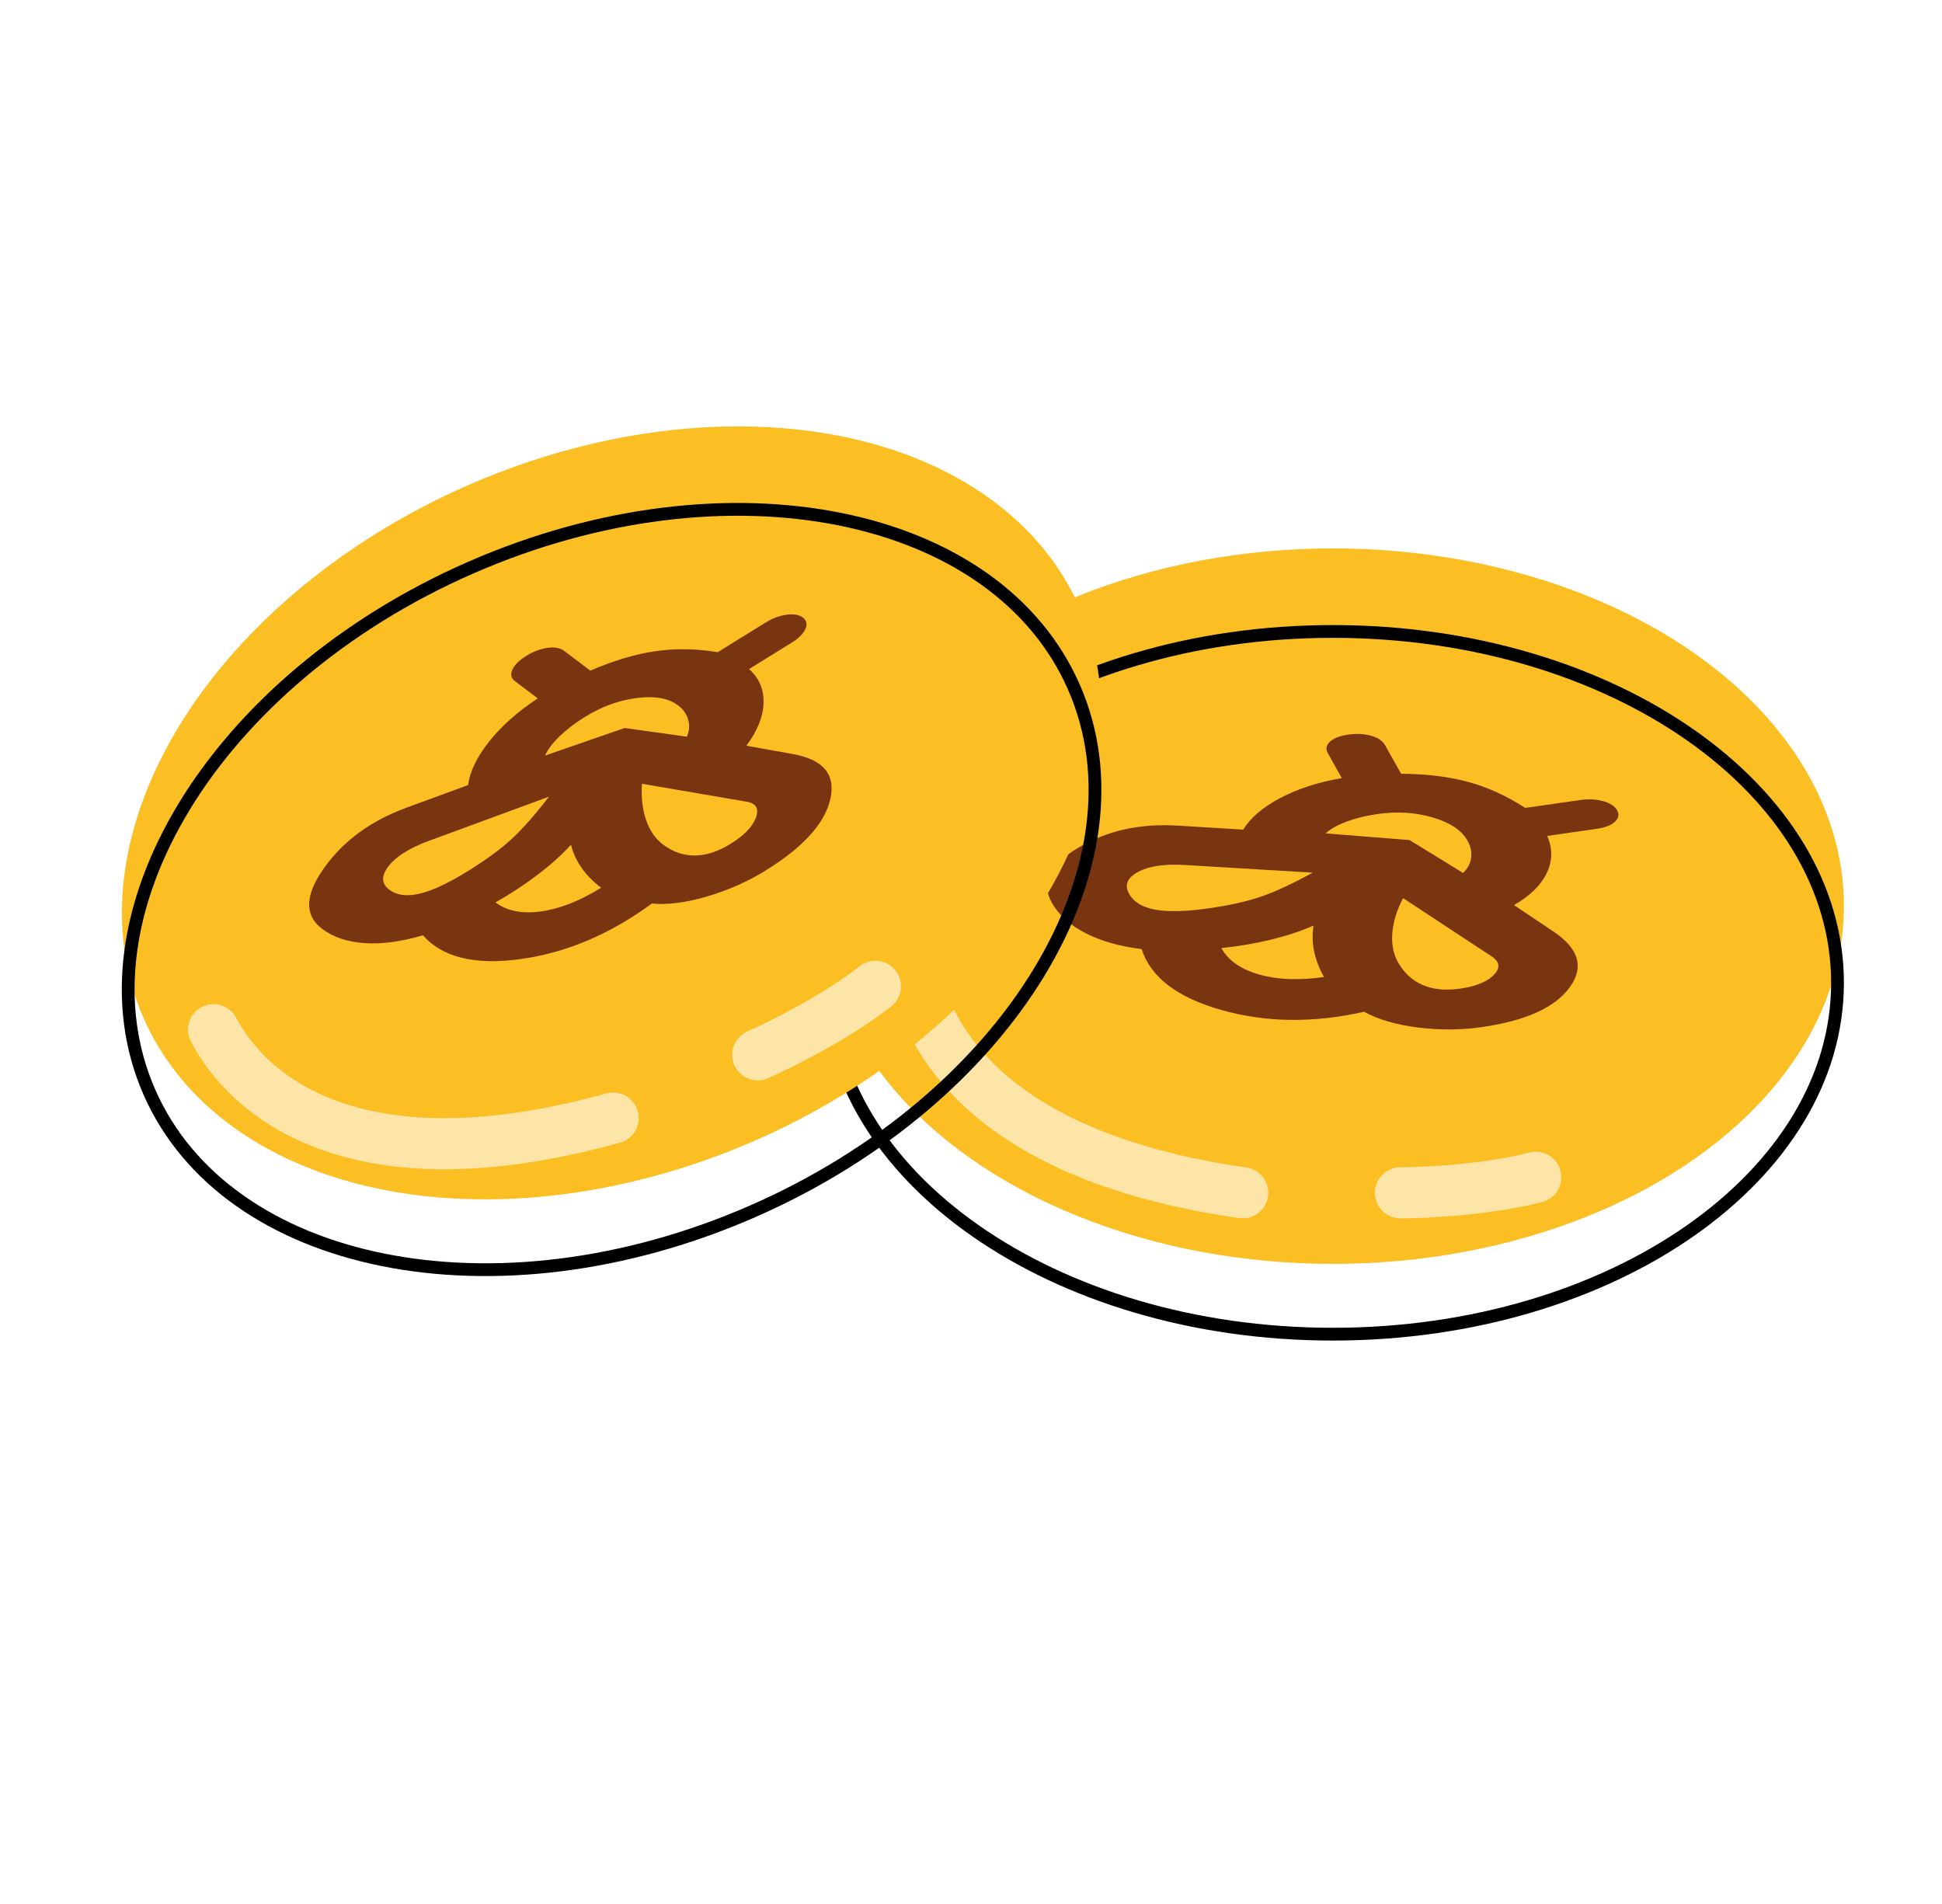 <svg width="152" height="149" viewBox="0 0 152 149" fill="none" xmlns="http://www.w3.org/2000/svg">
  <path fill-rule="evenodd" clip-rule="evenodd" d="M84.144 0H66.856L70.629 56.319L45.736 5.659L30.764 14.303L62.189 61.188L15.304 29.762L6.659 44.735L57.322 69.628L1 65.856L1 83.144L57.317 79.371L6.659 104.263L15.303 119.235L62.193 87.807L30.764 134.697L45.736 143.341L70.629 92.681L66.856 149H84.144L80.372 92.681L105.264 143.341L120.236 134.697L88.808 87.807L135.697 119.235L144.341 104.263L93.684 79.371L150 83.144V65.856L93.678 69.628L144.341 44.735L135.697 29.762L88.811 61.188L120.236 14.303L105.264 5.659L80.372 56.319L84.144 0Z" fill="url(#paint0_radial_45_6109)"/>
  <g filter="url(#filter0_di_45_6109)">
    <mask id="path-2-outside-1_45_6109" maskUnits="userSpaceOnUse" x="4" y="34" width="144" height="75" fill="black">
      <rect fill="white" x="4" y="34" width="144" height="75"/>
      <path fill-rule="evenodd" clip-rule="evenodd" d="M68.315 89.441C65.365 91.512 62.097 93.359 58.559 94.907C38.32 103.762 16.888 99.454 10.69 85.287C4.492 71.12 15.874 52.456 36.114 43.602C55.921 34.936 76.871 38.877 83.566 52.329C89.5 49.89 96.411 48.492 103.79 48.492C125.881 48.492 143.79 61.028 143.79 76.492C143.79 91.956 125.881 104.492 103.79 104.492C88.372 104.492 74.992 98.386 68.315 89.441Z"/>
    </mask>
    <path fill-rule="evenodd" clip-rule="evenodd" d="M68.315 89.441C65.365 91.512 62.097 93.359 58.559 94.907C38.32 103.762 16.888 99.454 10.69 85.287C4.492 71.12 15.874 52.456 36.114 43.602C55.921 34.936 76.871 38.877 83.566 52.329C89.5 49.89 96.411 48.492 103.79 48.492C125.881 48.492 143.79 61.028 143.79 76.492C143.79 91.956 125.881 104.492 103.79 104.492C88.372 104.492 74.992 98.386 68.315 89.441Z" fill="white"/>
    <path d="M68.315 89.441L71.52 87.048L69.196 83.935L66.016 86.167L68.315 89.441ZM58.559 94.907L56.956 91.242L56.956 91.242L58.559 94.907ZM36.114 43.602L37.717 47.267L37.717 47.267L36.114 43.602ZM83.566 52.329L79.985 54.111L81.643 57.444L85.086 56.029L83.566 52.329ZM66.016 86.167C63.287 88.083 60.252 89.8 56.956 91.242L60.163 98.572C63.942 96.918 67.442 94.94 70.613 92.715L66.016 86.167ZM56.956 91.242C47.496 95.381 37.912 96.369 30.147 94.809C22.368 93.245 16.787 89.243 14.355 83.684L7.025 86.89C10.791 95.498 19.026 100.734 28.571 102.652C38.132 104.573 49.383 103.288 60.163 98.572L56.956 91.242ZM14.355 83.684C11.922 78.124 12.771 71.31 16.903 64.535C21.027 57.773 28.257 51.405 37.717 47.267L34.511 39.937C23.731 44.653 15.151 52.044 10.073 60.369C5.003 68.682 3.26 78.282 7.025 86.89L14.355 83.684ZM37.717 47.267C46.973 43.217 56.352 42.183 64.029 43.605C71.728 45.03 77.352 48.82 79.985 54.111L87.147 50.547C83.085 42.386 74.887 37.479 65.486 35.738C56.062 33.993 45.062 35.321 34.511 39.937L37.717 47.267ZM85.086 56.029C90.516 53.797 96.909 52.492 103.79 52.492V44.492C95.914 44.492 88.483 45.983 82.045 48.63L85.086 56.029ZM103.79 52.492C114.115 52.492 123.292 55.428 129.78 59.97C136.281 64.52 139.79 70.424 139.79 76.492H147.79C147.79 67.097 142.344 58.999 134.368 53.416C126.379 47.824 115.555 44.492 103.79 44.492V52.492ZM139.79 76.492C139.79 82.56 136.281 88.463 129.78 93.014C123.292 97.556 114.115 100.492 103.79 100.492V108.492C115.555 108.492 126.379 105.16 134.368 99.568C142.344 93.984 147.79 85.887 147.79 76.492H139.79ZM103.79 100.492C89.281 100.492 77.254 94.729 71.52 87.048L65.109 91.833C72.731 102.044 87.463 108.492 103.79 108.492V100.492Z" fill="white" mask="url(#path-2-outside-1_45_6109)"/>
  </g>
  <g filter="url(#filter1_i_45_6109)">
    <ellipse cx="104.322" cy="76.922" rx="40" ry="28" fill="#FBBF24"/>
  </g>
  <path d="M143.822 76.922C143.822 84.446 139.466 91.309 132.32 96.312C125.175 101.313 115.278 104.422 104.322 104.422C93.367 104.422 83.469 101.313 76.325 96.312C69.178 91.309 64.822 84.446 64.822 76.922C64.822 69.398 69.178 62.535 76.325 57.533C83.469 52.532 93.367 49.422 104.322 49.422C115.278 49.422 125.175 52.532 132.32 57.533C139.466 62.535 143.822 69.398 143.822 76.922Z" stroke="black"/>
  <path opacity="0.6" d="M71.381 74.489C71.773 79.967 76.087 90.315 97.263 93.358M109.616 93.358C111.577 93.358 116.44 93.115 120.204 92.141" stroke="white" stroke-width="4" stroke-linecap="round"/>
  <path d="M121.6 72.916C123.589 74.257 124.006 75.715 122.851 77.29C121.696 78.865 119.405 79.898 115.977 80.389C114.338 80.624 112.666 80.633 110.961 80.416C109.256 80.2 107.858 79.79 106.768 79.188C102.814 80.079 99.1 80.036 95.624 79.057C92.148 78.078 90.06 76.487 89.358 74.283C87.628 74.071 86.158 73.651 84.947 73.025C83.737 72.399 82.864 71.609 82.328 70.656C81.468 69.126 82.152 67.693 84.381 66.358C86.609 65.022 89.195 64.442 92.138 64.616L97.307 64.932C97.864 64.012 98.824 63.191 100.189 62.467C101.553 61.742 103.165 61.22 105.024 60.9L103.925 58.943C103.742 58.617 103.801 58.317 104.104 58.043C104.406 57.77 104.88 57.587 105.526 57.494C106.172 57.401 106.766 57.432 107.308 57.584C107.85 57.737 108.212 57.976 108.396 58.302L109.664 60.56C111.657 60.572 113.416 60.788 114.939 61.207C116.463 61.625 117.943 62.301 119.38 63.233L123.701 62.614C124.347 62.522 124.941 62.552 125.483 62.704C126.025 62.857 126.387 63.096 126.571 63.422C126.754 63.748 126.695 64.048 126.392 64.322C126.09 64.596 125.616 64.779 124.97 64.871L121.095 65.427C121.531 66.394 121.523 67.357 121.069 68.317C120.615 69.276 119.759 70.117 118.501 70.839L121.6 72.916ZM103.629 76.467C103.248 75.789 102.99 75.115 102.854 74.443C102.718 73.772 102.704 73.103 102.813 72.437C101.826 72.876 100.705 73.247 99.452 73.549C98.199 73.85 96.913 74.068 95.593 74.203C96.143 75.181 97.135 75.873 98.57 76.277C100.005 76.681 101.691 76.744 103.629 76.467ZM94.647 71.086C96.236 70.859 97.583 70.557 98.688 70.182C99.792 69.807 101.144 69.18 102.743 68.3L92.744 67.7C91.134 67.606 89.908 67.788 89.066 68.248C88.224 68.707 87.993 69.275 88.374 69.953C88.74 70.605 89.43 71.021 90.444 71.201C91.457 71.381 92.858 71.343 94.647 71.086ZM114.286 77.379C115.528 77.201 116.41 76.837 116.934 76.288C117.457 75.739 117.386 75.254 116.721 74.835L109.821 70.294C109.329 71.232 109.047 72.14 108.976 73.017C108.906 73.895 109.054 74.659 109.421 75.311C109.886 76.139 110.527 76.732 111.345 77.089C112.163 77.446 113.143 77.543 114.286 77.379ZM114.51 68.322C114.865 68 115.076 67.61 115.142 67.154C115.207 66.697 115.113 66.243 114.859 65.792C114.408 64.989 113.506 64.386 112.153 63.984C110.799 63.582 109.353 63.491 107.813 63.712C106.918 63.84 106.116 64.036 105.406 64.3C104.696 64.565 104.145 64.874 103.754 65.228L110.327 65.75L114.51 68.322Z" fill="#78350F"/>
  <g filter="url(#filter2_i_45_6109)">
    <ellipse cx="47.869" cy="69.621" rx="40" ry="28" transform="rotate(-23.629 47.869 69.621)" fill="#FBBF24"/>
  </g>
  <path d="M84.058 53.788C87.073 60.682 85.833 68.715 81.291 76.162C76.75 83.608 68.929 90.424 58.892 94.815C48.854 99.206 38.541 100.324 29.99 98.606C21.438 96.887 14.697 92.346 11.681 85.453C8.665 78.559 9.905 70.526 14.447 63.078C18.989 55.633 26.81 48.817 36.847 44.426C46.884 40.035 57.197 38.917 65.748 40.635C74.3 42.354 81.042 46.895 84.058 53.788Z" stroke="black"/>
  <path opacity="0.6" d="M16.714 80.594C19.269 85.456 27.369 93.207 47.989 87.508M59.307 82.557C61.103 81.771 65.46 79.599 68.519 77.198" stroke="white" stroke-width="4" stroke-linecap="round"/>
  <path d="M62.093 59.025C64.453 59.456 65.419 60.625 64.992 62.531C64.566 64.436 62.881 66.301 59.937 68.125C58.529 68.997 57.001 69.676 55.352 70.161C53.703 70.646 52.259 70.831 51.018 70.716C47.753 73.117 44.333 74.567 40.756 75.063C37.179 75.558 34.628 74.938 33.102 73.201C31.432 73.699 29.917 73.904 28.557 73.816C27.197 73.727 26.08 73.354 25.208 72.695C23.807 71.638 23.859 70.051 25.365 67.934C26.872 65.818 29.008 64.249 31.774 63.23L36.637 61.447C36.778 60.382 37.328 59.244 38.288 58.033C39.248 56.823 40.516 55.699 42.091 54.66L40.299 53.308C40.001 53.083 39.935 52.784 40.102 52.412C40.27 52.04 40.631 51.682 41.185 51.339C41.74 50.995 42.296 50.785 42.854 50.707C43.412 50.63 43.84 50.704 44.138 50.929L46.206 52.489C48.036 51.701 49.734 51.194 51.297 50.967C52.861 50.74 54.488 50.766 56.178 51.044L59.889 48.745C60.443 48.401 60.999 48.191 61.557 48.113C62.115 48.036 62.543 48.11 62.842 48.335C63.141 48.56 63.206 48.859 63.039 49.231C62.871 49.603 62.51 49.961 61.956 50.304L58.629 52.366C59.416 53.077 59.794 53.963 59.763 55.024C59.732 56.085 59.285 57.199 58.421 58.365L62.093 59.025ZM47.051 69.481C46.431 69.013 45.924 68.499 45.531 67.938C45.137 67.377 44.856 66.77 44.689 66.116C43.961 66.915 43.083 67.703 42.056 68.481C41.029 69.26 39.938 69.975 38.782 70.628C39.678 71.304 40.864 71.539 42.341 71.335C43.818 71.13 45.388 70.512 47.051 69.481ZM36.666 68.152C38.031 67.306 39.144 66.49 40.006 65.704C40.867 64.918 41.854 63.801 42.967 62.355L33.565 65.812C32.053 66.371 31.003 67.029 30.415 67.788C29.828 68.546 29.844 69.16 30.464 69.628C31.062 70.078 31.861 70.183 32.861 69.941C33.862 69.7 35.13 69.103 36.666 68.152ZM57.181 66.045C58.247 65.385 58.91 64.698 59.169 63.985C59.428 63.272 59.169 62.856 58.392 62.739L50.251 61.344C50.175 62.401 50.281 63.345 50.568 64.177C50.855 65.01 51.297 65.651 51.895 66.101C52.653 66.673 53.478 66.959 54.37 66.958C55.263 66.957 56.2 66.653 57.181 66.045ZM53.756 57.658C53.953 57.22 53.989 56.779 53.866 56.334C53.743 55.89 53.475 55.512 53.062 55.2C52.327 54.645 51.259 54.455 49.858 54.629C48.456 54.803 47.095 55.299 45.772 56.118C45.004 56.594 44.348 57.096 43.803 57.622C43.259 58.149 42.878 58.654 42.661 59.135L48.893 56.978L53.756 57.658Z" fill="#78350F"/>
  <defs>
    <filter id="filter0_di_45_6109" x="0.997" y="35" width="150.793" height="81.492" filterUnits="userSpaceOnUse" color-interpolation-filters="sRGB">
      <feFlood flood-opacity="0" result="BackgroundImageFix"/>
      <feColorMatrix in="SourceAlpha" type="matrix" values="0 0 0 0 0 0 0 0 0 0 0 0 0 0 0 0 0 0 127 0" result="hardAlpha"/>
      <feOffset dy="4"/>
      <feGaussianBlur stdDeviation="2"/>
      <feComposite in2="hardAlpha" operator="out"/>
      <feColorMatrix type="matrix" values="0 0 0 0 0 0 0 0 0 0 0 0 0 0 0 0 0 0 0.25 0"/>
      <feBlend mode="normal" in2="BackgroundImageFix" result="effect1_dropShadow_45_6109"/>
      <feBlend mode="normal" in="SourceGraphic" in2="effect1_dropShadow_45_6109" result="shape"/>
      <feColorMatrix in="SourceAlpha" type="matrix" values="0 0 0 0 0 0 0 0 0 0 0 0 0 0 0 0 0 0 127 0" result="hardAlpha"/>
      <feOffset dy="-6"/>
      <feComposite in2="hardAlpha" operator="arithmetic" k2="-1" k3="1"/>
      <feColorMatrix type="matrix" values="0 0 0 0 0 0 0 0 0 0 0 0 0 0 0 0 0 0 0.25 0"/>
      <feBlend mode="normal" in2="shape" result="effect2_innerShadow_45_6109"/>
    </filter>
    <filter id="filter1_i_45_6109" x="64.322" y="48.922" width="80" height="56" filterUnits="userSpaceOnUse" color-interpolation-filters="sRGB">
      <feFlood flood-opacity="0" result="BackgroundImageFix"/>
      <feBlend mode="normal" in="SourceGraphic" in2="BackgroundImageFix" result="shape"/>
      <feColorMatrix in="SourceAlpha" type="matrix" values="0 0 0 0 0 0 0 0 0 0 0 0 0 0 0 0 0 0 127 0" result="hardAlpha"/>
      <feOffset dy="-6"/>
      <feComposite in2="hardAlpha" operator="arithmetic" k2="-1" k3="1"/>
      <feColorMatrix type="matrix" values="0 0 0 0 0 0 0 0 0 0 0 0 0 0 0 0 0 0 0.25 0"/>
      <feBlend mode="normal" in2="shape" result="effect1_innerShadow_45_6109"/>
    </filter>
    <filter id="filter2_i_45_6109" x="9.532" y="39.366" width="76.674" height="60.509" filterUnits="userSpaceOnUse" color-interpolation-filters="sRGB">
      <feFlood flood-opacity="0" result="BackgroundImageFix"/>
      <feBlend mode="normal" in="SourceGraphic" in2="BackgroundImageFix" result="shape"/>
      <feColorMatrix in="SourceAlpha" type="matrix" values="0 0 0 0 0 0 0 0 0 0 0 0 0 0 0 0 0 0 127 0" result="hardAlpha"/>
      <feOffset dy="-6"/>
      <feComposite in2="hardAlpha" operator="arithmetic" k2="-1" k3="1"/>
      <feColorMatrix type="matrix" values="0 0 0 0 0 0 0 0 0 0 0 0 0 0 0 0 0 0 0.25 0"/>
      <feBlend mode="normal" in2="shape" result="effect1_innerShadow_45_6109"/>
    </filter>
    <radialGradient id="paint0_radial_45_6109" cx="0" cy="0" r="1" gradientUnits="userSpaceOnUse" gradientTransform="translate(75.5 74.5) rotate(90) scale(74.5)">
      <stop stop-color="white" stop-opacity="0.6"/>
      <stop offset="1" stop-color="white" stop-opacity="0"/>
    </radialGradient>
  </defs>
</svg>
